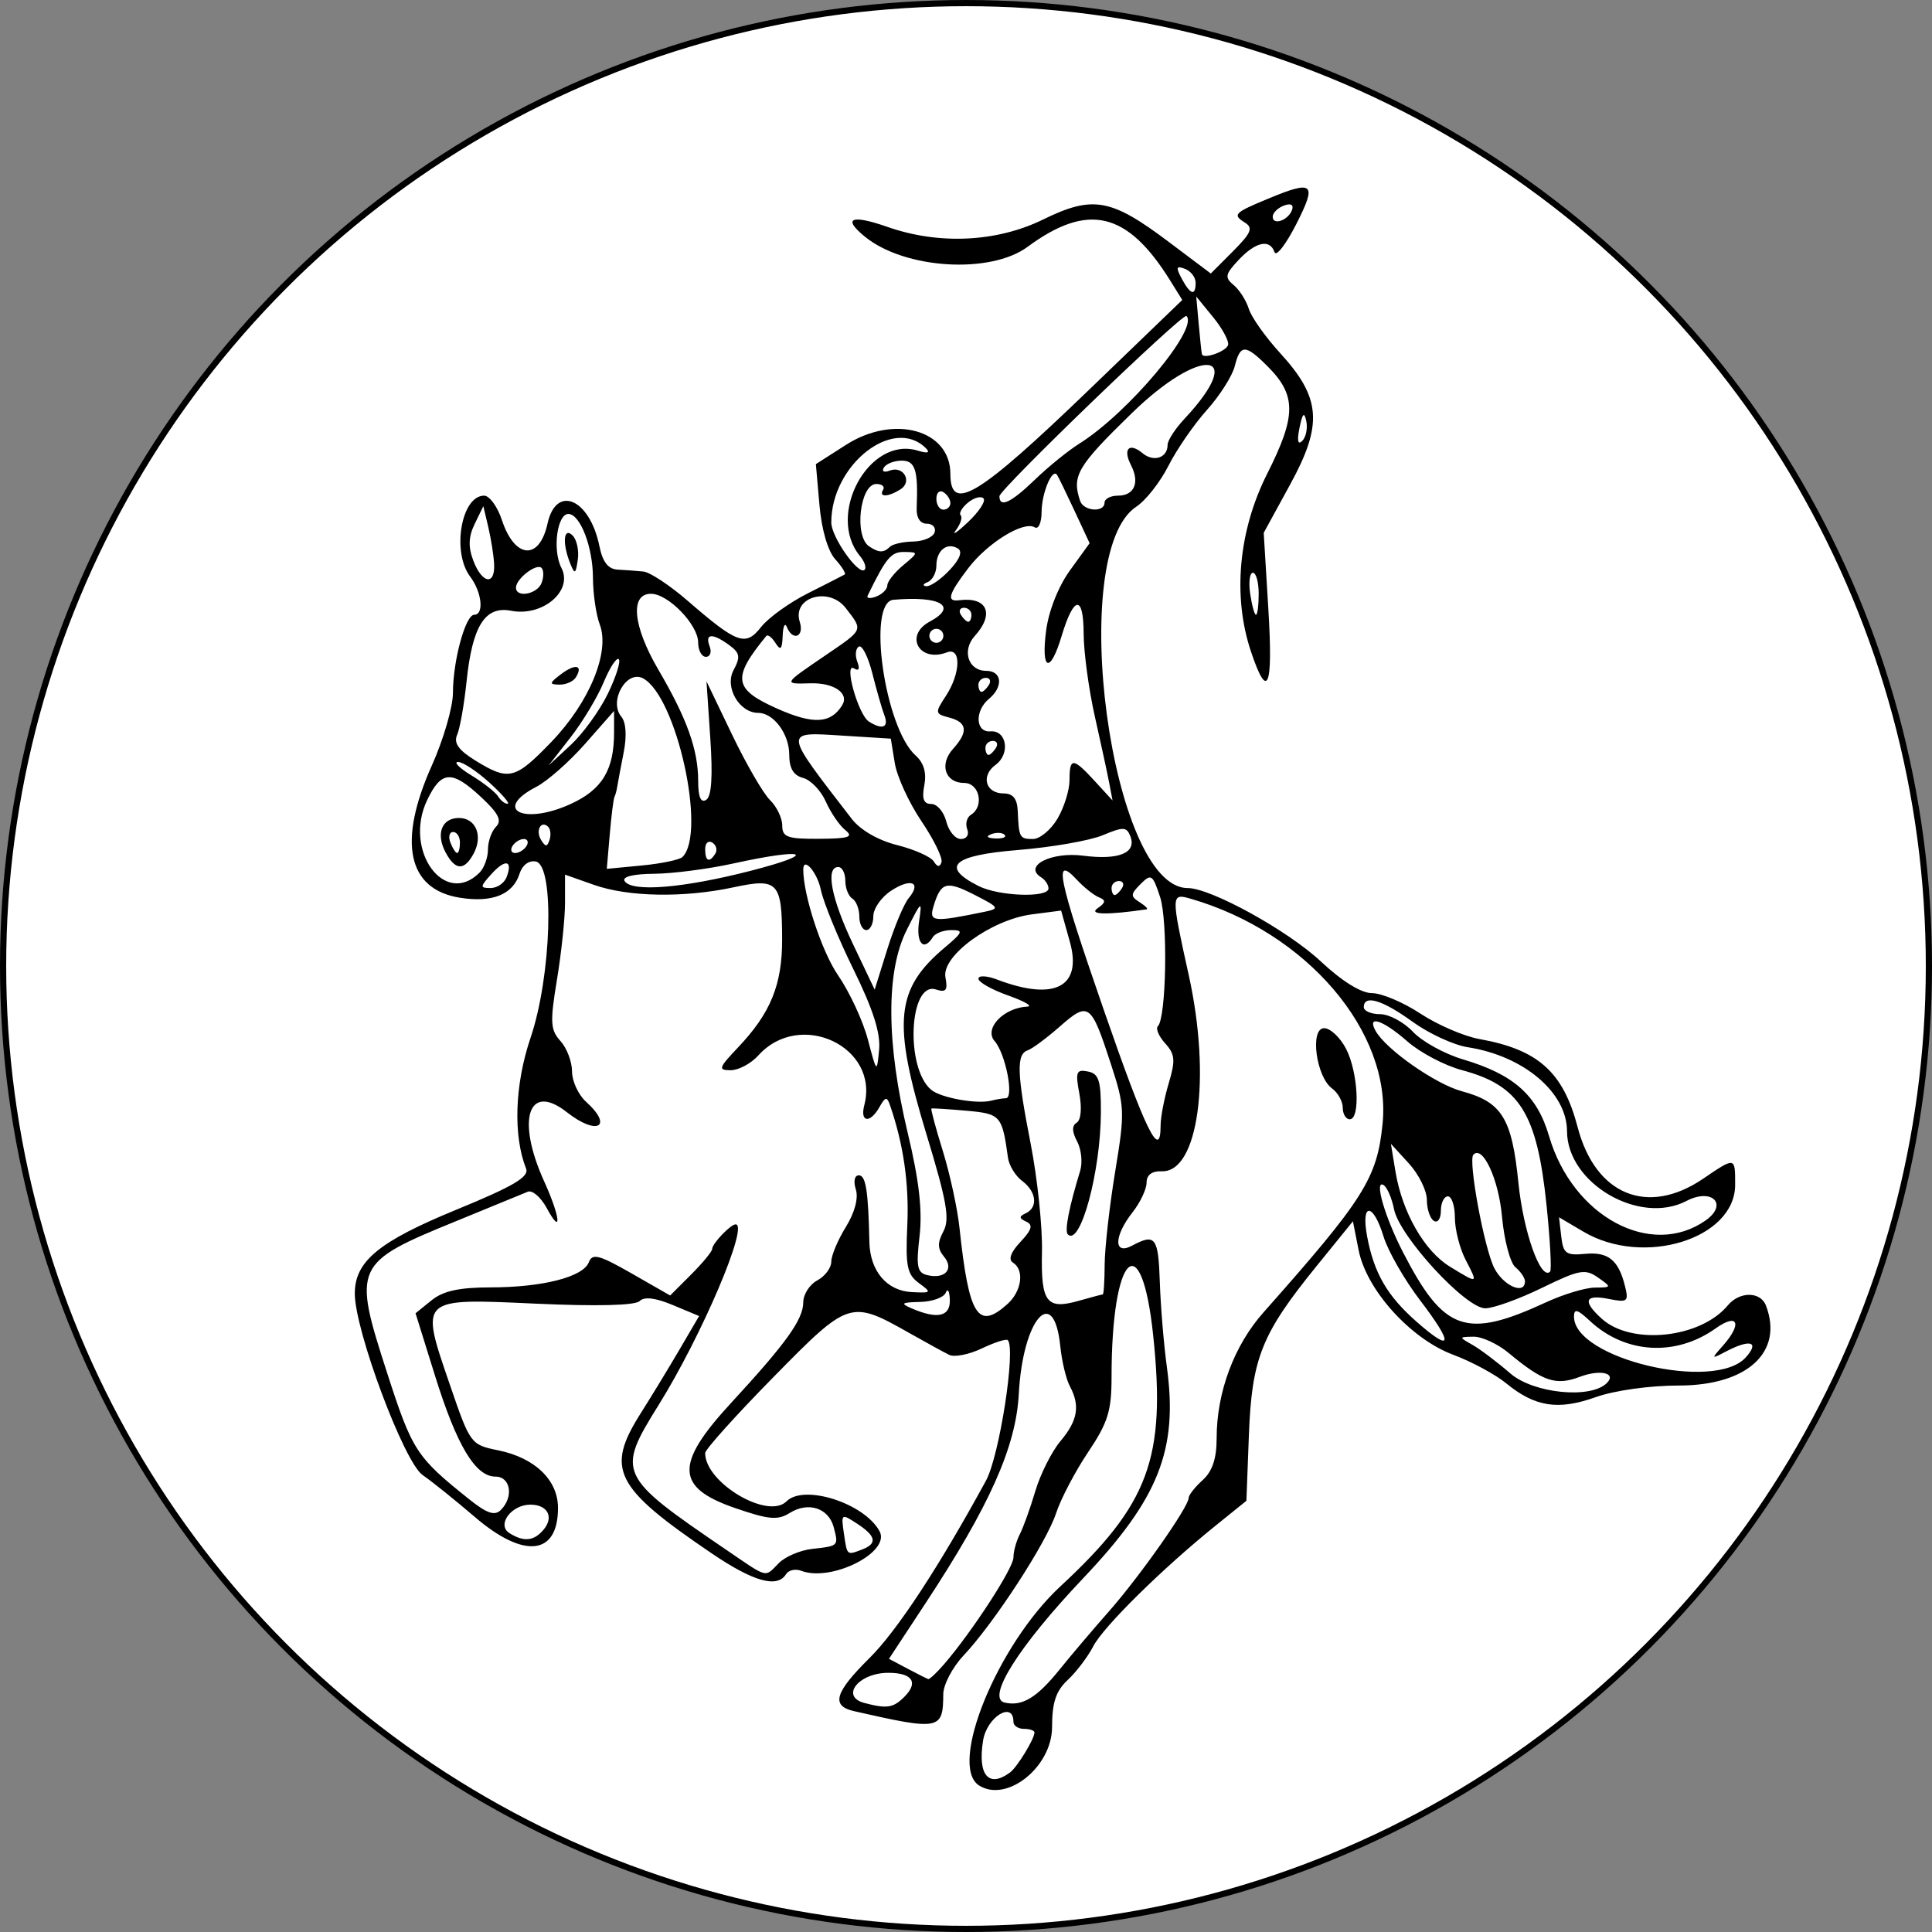 <?xml version="1.0" encoding="UTF-8" standalone="no"?>
<!-- Created with Inkscape (http://www.inkscape.org/) -->

<svg
   version="1.1"
   id="svg1"
   width="300"
   height="300"
   viewBox="0 0 300 300"
   sodipodi:docname="ficha_arquero.svg"
   inkscape:version="1.4 (86a8ad7, 2024-10-11)"
   xml:space="preserve"
   xmlns:inkscape="http://www.inkscape.org/namespaces/inkscape"
   xmlns:sodipodi="http://sodipodi.sourceforge.net/DTD/sodipodi-0.dtd"
   xmlns="http://www.w3.org/2000/svg"
   xmlns:svg="http://www.w3.org/2000/svg"><rect x="0" y="0" width="300" height="300" fill="#808080" stroke="none"/><defs
     id="defs1" /><sodipodi:namedview
     id="namedview1"
     pagecolor="#ffffff"
     bordercolor="#000000"
     borderopacity="0.25"
     inkscape:showpageshadow="2"
     inkscape:pageopacity="0.0"
     inkscape:pagecheckerboard="0"
     inkscape:deskcolor="#d1d1d1"
     inkscape:zoom="2.3823529"
     inkscape:cx="80.382716"
     inkscape:cy="172.30864"
     inkscape:window-width="3440"
     inkscape:window-height="1417"
     inkscape:window-x="-8"
     inkscape:window-y="-8"
     inkscape:window-maximized="1"
     inkscape:current-layer="g1" /><g
     inkscape:groupmode="layer"
     inkscape:label="Image"
     id="g1"
     transform="translate(24.58,6.407)"><circle
       style="fill:#ffffff;stroke:#000000;stroke-width:0.961"
       id="path7"
       cx="125.42"
       cy="143.593"
       r="149.519" /><path
       style="fill:#000000;stroke-width:0.816"
       d="m 127.457,270.845 c -4.843,-3.066 2.812,-21.833 12.609,-30.913 13.768,-12.76 16.416,-19.902 14.428,-38.91 -1.823,-17.423 -6.473,-12.809 -6.473,6.423 0,5.246 -0.569,7.065 -3.643,11.643 -2.003,2.984 -4.244,7.259 -4.978,9.499 -1.494,4.555 -9.6,17.013 -14.374,22.09 -1.715,1.824 -3.125,4.517 -3.134,5.984 -0.035,5.574 -0.522,5.667 -13.856,2.639 -3.615,-0.821 -3.014,-2.89 2.394,-8.238 4.271,-4.225 10.788,-14.15 18.1,-27.567 2.086,-3.827 4.669,-20.514 3.376,-21.807 -0.235,-0.235 -2.046,0.345 -4.025,1.289 -1.979,0.944 -4.255,1.395 -5.057,1.003 -0.802,-0.392 -3.546,-1.893 -6.096,-3.335 -9.278,-5.247 -9.437,-5.196 -21.238,6.816 -5.815,5.919 -10.574,11.211 -10.574,11.76 0,4.61 9.742,10.393 12.634,7.5 2.724,-2.724 12.127,0.305 14.455,4.656 1.744,3.259 -7.511,7.917 -12.175,6.127 -0.901,-0.346 -1.962,-0.106 -2.357,0.533 -1.359,2.199 -5.075,1.153 -11.566,-3.255 -15.096,-10.252 -16.504,-13.039 -10.985,-21.754 1.685,-2.66 4.412,-7.142 6.06,-9.959 l 2.997,-5.122 -4.077,-1.703 c -2.708,-1.131 -4.441,-1.339 -5.161,-0.619 -0.683,0.683 -6.638,0.831 -16.097,0.401 -18.22,-0.829 -18.029,-1.009 -13.362,12.604 3.152,9.194 3.229,9.299 7.501,10.17 5.702,1.162 9.284,4.614 9.284,8.948 0,7.38 -5.289,7.947 -12.93,1.388 -2.962,-2.543 -6.607,-5.471 -8.099,-6.505 -2.879,-1.996 -10.524,-22.458 -10.524,-28.167 0,-5.014 3.705,-8.074 15.782,-13.034 8.879,-3.646 11.323,-5.09 10.812,-6.383 -2.029,-5.131 -1.758,-13.06 0.694,-20.294 3.26,-9.623 3.776,-26.798 0.822,-27.383 -1.073,-0.213 -2.101,0.554 -2.522,1.88 -1.034,3.259 -4.231,4.548 -9.279,3.741 -8.13,-1.3 -9.681,-8.641 -4.341,-20.544 1.795,-4.001 3.267,-9.065 3.27,-11.254 0.007,-5.028 1.946,-12.139 3.309,-12.139 1.558,0 1.183,-3.523 -0.63,-5.92 -2.892,-3.824 -1.386,-12.576 2.165,-12.576 0.83,0 2.073,1.707 2.761,3.793 1.989,6.027 5.81,6.329 7.077,0.559 1.347,-6.134 6.551,-3.893 8.057,3.469 0.512,2.504 1.361,3.591 2.864,3.667 1.175,0.059 2.963,0.192 3.974,0.294 1.011,0.102 4.097,2.141 6.858,4.531 7.744,6.702 9.003,7.151 11.424,4.074 1.126,-1.432 4.404,-3.789 7.284,-5.238 2.88,-1.45 5.438,-2.755 5.683,-2.901 0.246,-0.146 -0.409,-1.211 -1.456,-2.368 -1.156,-1.277 -2.121,-4.59 -2.458,-8.439 l -0.556,-6.336 4.677,-2.992 c 7.459,-4.771 16.21,-2.336 16.21,4.51 0,6.153 4.326,3.516 21.721,-13.243 l 14.286,-13.764 -1.884,-3.032 C 150.47,26.443 144.36,25.003 134.98,31.923 c -5.788,4.27 -19.049,3.453 -25.225,-1.554 -3.582,-2.904 -2.18,-3.52 3.491,-1.535 7.986,2.795 16.942,2.368 24.133,-1.15 7.727,-3.781 10.533,-3.288 19.446,3.412 l 6.609,4.968 3.445,-3.456 c 2.838,-2.848 3.163,-3.632 1.845,-4.453 -1.961,-1.222 -1.668,-1.522 3.637,-3.721 7.044,-2.92 7.591,-2.42 4.34,3.966 -1.599,3.142 -3.117,5.1 -3.373,4.352 -0.717,-2.095 -2.923,-1.621 -5.57,1.197 -2.1,2.235 -2.198,2.726 -0.776,3.906 0.894,0.742 1.954,2.407 2.354,3.699 0.4,1.292 2.592,4.387 4.871,6.876 6.341,6.929 6.659,11.046 1.569,20.353 l -4.127,7.546 0.722,11.883 c 0.743,12.232 -0.109,14.293 -2.705,6.542 -2.869,-8.568 -1.937,-18.752 2.525,-27.601 4.546,-9.016 4.554,-12.18 0.04,-16.694 -3.438,-3.438 -4.216,-3.438 -5.08,8.16e-4 -0.379,1.511 -2.326,4.571 -4.326,6.8 -2,2.229 -4.687,6.126 -5.97,8.661 -1.284,2.534 -3.526,5.389 -4.984,6.344 -10.938,7.167 -3.929,59.22 7.975,59.225 3.589,0.002 15.515,6.571 20.65,11.374 3.327,3.112 6.285,4.945 7.979,4.945 1.481,0 4.857,1.428 7.503,3.173 2.646,1.745 6.769,3.524 9.163,3.953 9.139,1.638 13.015,5.12 15.263,13.708 2.748,10.498 10.853,13.831 19.45,7.998 5.051,-3.427 5,-3.437 5,0.919 0,8.396 -14.213,12.801 -23.543,7.296 l -3.803,-2.244 0.345,2.998 c 0.303,2.635 0.752,2.96 3.709,2.68 3.6,-0.341 5.193,0.96 6.201,5.065 0.578,2.353 0.362,2.516 -2.563,1.931 -3.707,-0.741 -4.082,0.342 -1.062,3.075 4.61,4.172 15.332,3.041 19.569,-2.064 1.825,-2.199 5.08,-2.19 5.927,0.017 2.772,7.224 -2.889,12.423 -13.526,12.423 -4.525,0 -9.971,0.762 -12.913,1.807 -5.834,2.072 -9.408,1.52 -13.889,-2.147 -1.692,-1.384 -5.393,-3.38 -8.224,-4.435 -6.609,-2.463 -13.467,-10.043 -14.693,-16.242 l -0.888,-4.489 -5.709,7.04 c -8.486,10.465 -9.991,14.235 -10.444,26.174 l -0.387,10.19 -4.756,3.835 c -8.327,6.714 -17.445,15.705 -19.027,18.763 -0.842,1.628 -2.623,3.978 -3.958,5.221 -1.836,1.71 -2.429,3.496 -2.436,7.329 -0.012,6.18 -7.019,11.786 -11.325,9.06 z m 4.787,-2.011 c 1.115,-0.819 3.808,-5.221 3.808,-6.225 0,-0.307 -0.734,-0.559 -1.632,-0.559 -0.898,0 -1.632,-0.49 -1.632,-1.088 0,-3.304 -4.117,-0.78 -4.713,2.89 -0.871,5.369 0.847,7.422 4.169,4.981 z m -16.388,-11.767 c 2.236,-2.236 1.238,-3.72 -2.499,-3.72 -4.623,0 -7.524,3.688 -3.689,4.69 3.493,0.913 4.457,0.762 6.188,-0.97 z m 24.138,-4.278 c 1.722,-2.142 5.163,-6.197 7.647,-9.012 4.753,-5.387 12.348,-16.194 12.348,-17.571 0,-0.446 0.979,-1.696 2.176,-2.779 1.516,-1.372 2.176,-3.351 2.176,-6.524 0,-7.108 2.699,-14.364 7.253,-19.499 15.652,-17.648 17.664,-20.834 18.513,-29.317 1.427,-14.263 -11.808,-29.762 -29.846,-34.952 -3.01,-0.866 -3.015,-0.616 -0.248,11.899 3.512,15.887 1.478,30.641 -4.195,30.433 -1.524,-0.056 -2.357,0.565 -2.357,1.757 0,1.014 -0.979,3.089 -2.176,4.61 -2.926,3.719 -2.967,6.731 -0.072,5.181 3.61,-1.932 4.074,-1.321 4.305,5.674 0.123,3.74 0.616,9.673 1.095,13.185 1.749,12.83 -1.255,20.412 -12.991,32.783 -10.005,10.547 -15.119,18.648 -12.193,19.314 2.733,0.622 5,-0.75 8.565,-5.184 z m 43.931,-87.179 c 0,-0.981 -0.746,-2.329 -1.657,-2.996 -2.493,-1.823 -3.486,-9.365 -1.233,-9.365 0.961,0 2.493,1.445 3.406,3.21 1.861,3.6 2.245,10.934 0.572,10.934 -0.598,0 -1.088,-0.803 -1.088,-1.784 z m -61.888,86.377 c 4.344,-5.04 10.751,-14.901 10.751,-16.547 0,-0.939 0.442,-2.557 0.982,-3.596 0.54,-1.039 1.628,-4.062 2.417,-6.717 0.789,-2.655 2.551,-6.153 3.914,-7.773 2.682,-3.187 3.068,-5.481 1.438,-8.528 -0.573,-1.07 -1.236,-3.853 -1.475,-6.185 -1.001,-9.784 -5.83,-4.255 -6.442,7.377 -0.433,8.217 -4.51,17.364 -14.524,32.586 l -5.639,8.571 2.864,1.515 c 1.575,0.833 3.031,1.567 3.234,1.63 0.203,0.064 1.319,-0.986 2.48,-2.333 z M 96.374,236.292 c 1.002,-1.002 3.327,-1.987 5.167,-2.188 4.11,-0.45 4.102,-0.441 3.342,-3.346 -0.785,-3.001 -3.947,-4.036 -6.831,-2.234 -1.869,1.167 -3.25,1.043 -8.5,-0.764 -9.238,-3.181 -9.379,-6.814 -0.633,-16.294 8.566,-9.284 11.229,-12.994 11.229,-15.647 0,-1.231 0.979,-2.762 2.176,-3.402 1.197,-0.641 2.176,-1.946 2.176,-2.902 0,-0.956 1.015,-3.379 2.255,-5.385 1.389,-2.247 1.987,-4.49 1.559,-5.841 -0.401,-1.263 -0.204,-2.193 0.465,-2.193 1.086,0 1.469,2.418 1.636,10.336 0.096,4.517 2.699,7.603 6.582,7.798 3.083,0.155 3.139,0.084 1.107,-1.402 -1.834,-1.341 -2.092,-2.626 -1.799,-8.972 0.296,-6.411 -0.592,-12.583 -2.684,-18.64 -0.475,-1.376 -0.731,-1.333 -1.632,0.272 -1.459,2.598 -3.065,2.408 -2.362,-0.28 2.377,-9.088 -9.99,-14.903 -16.448,-7.733 -1.14,1.265 -3.072,2.301 -4.293,2.301 -2.003,0 -1.892,-0.347 1.135,-3.536 5.068,-5.341 6.865,-9.753 6.847,-16.81 -0.023,-8.88 -0.636,-9.537 -7.519,-8.061 -7.744,1.661 -16.353,1.511 -21.704,-0.377 l -4.489,-1.584 v 4.366 c 0,2.401 -0.562,7.769 -1.249,11.928 -1.095,6.632 -1.028,7.806 0.544,9.543 0.986,1.09 1.793,3.213 1.793,4.719 0,1.506 0.979,3.624 2.176,4.707 4.303,3.894 1.717,5.317 -2.967,1.632 -5.984,-4.707 -7.902,1.108 -3.537,10.727 2.526,5.567 2.818,8.614 0.397,4.147 -0.918,-1.693 -2.244,-2.831 -2.948,-2.53 -0.704,0.301 -5.687,2.346 -11.072,4.544 -15.928,6.501 -16.137,6.958 -10.767,23.569 3.922,12.131 4.523,13.057 12.718,19.611 2.795,2.235 3.991,2.643 4.948,1.686 2.03,-2.03 1.519,-5.178 -0.841,-5.178 -3.115,0 -5.998,-4.816 -9.384,-15.674 l -3.021,-9.69 2.478,-2.006 c 1.804,-1.461 4.294,-2.008 9.157,-2.012 8.096,-0.007 14.395,-1.618 15.273,-3.905 0.547,-1.425 1.596,-1.151 6.639,1.735 l 5.989,3.427 3.262,-3.262 c 1.794,-1.794 3.262,-3.579 3.262,-3.967 0,-0.822 2.858,-3.814 3.643,-3.814 2.105,0 -5.277,17.324 -11.936,28.012 -6.584,10.568 -6.362,11.049 10.32,22.414 6.814,4.642 6.052,4.446 8.344,2.153 z m 12.933,-2.103 c 2.383,-0.914 2.154,-2.07 -0.795,-4.002 -2.449,-1.605 -2.503,-1.565 -2.053,1.507 0.512,3.49 0.433,3.421 2.847,2.495 z m -49.455,-3.1 c 1.615,-1.946 0.591,-3.856 -2.067,-3.856 -2.966,0 -5.284,3.139 -3.263,4.418 2.24,1.417 3.826,1.25 5.331,-0.563 z M 224.931,208.351 c 1.559,-1.559 -1.042,-2.156 -4.2,-0.964 -3.728,1.407 -5.693,0.748 -11.049,-3.707 -1.692,-1.407 -4.14,-2.543 -5.44,-2.525 -2.317,0.032 -2.321,0.058 -0.189,1.26 1.197,0.675 3.847,2.673 5.888,4.44 3.605,3.12 12.479,4.006 14.989,1.496 z m 21.555,-3.965 c 2.221,-2.454 0.714,-2.911 -3.064,-0.93 -2.302,1.207 -2.316,1.179 -0.472,-0.902 3.055,-3.447 2.34,-5.156 -1.125,-2.688 -6.218,4.428 -14.065,3.953 -19.548,-1.183 -1.909,-1.788 -2.448,-1.929 -2.448,-0.64 0,6.508 21.81,11.698 26.656,6.342 z m -50.542,-8.863 c -2.441,-3.204 -4.997,-7.661 -5.681,-9.905 -1.621,-5.323 -3.555,-5.351 -2.558,-0.038 1.072,5.717 3.124,9.251 7.703,13.271 5.554,4.877 5.77,3.539 0.537,-3.329 z m 19.533,0.297 c 2.693,-1.246 6.107,-2.276 7.586,-2.29 2.637,-0.024 2.646,-0.055 0.481,-1.571 -1.975,-1.383 -2.895,-1.213 -8.674,1.608 -3.556,1.735 -7.518,3.166 -8.804,3.179 -3.03,0.032 -13.332,-11.142 -14.179,-15.381 -0.345,-1.725 -1.073,-3.412 -1.618,-3.749 -1.521,-0.94 0.179,4.941 3.021,10.45 6.346,12.301 9.772,13.499 22.187,7.753 z m -92.567,-0.409 c -0.047,-1.346 -0.333,-1.836 -0.635,-1.088 -0.302,0.748 -2.099,1.394 -3.994,1.436 -2.911,0.065 -3.108,0.221 -1.269,1.012 3.997,1.718 5.99,1.258 5.898,-1.36 z m 8.976,0.647 c 2.205,-1.996 2.627,-5.293 0.82,-6.41 -0.752,-0.465 -0.335,-1.611 1.168,-3.211 1.778,-1.893 1.993,-2.646 0.898,-3.149 -1.127,-0.518 -1.144,-0.799 -0.08,-1.296 1.944,-0.907 1.679,-3.356 -0.544,-5.016 -1.047,-0.782 -2.04,-2.401 -2.207,-3.598 -0.917,-6.595 -1.131,-6.835 -6.491,-7.314 -2.846,-0.254 -5.278,-0.405 -5.403,-0.335 -0.125,0.07 0.675,3.044 1.779,6.608 1.104,3.565 2.266,8.929 2.584,11.921 1.458,13.729 2.874,15.964 7.476,11.8 z m 14.767,-1.463 c 0.154,0 0.288,-2.081 0.298,-4.624 0.011,-2.543 0.743,-9.031 1.627,-14.416 1.54,-9.382 1.511,-10.089 -0.698,-16.864 -3.041,-9.33 -3.432,-9.614 -7.859,-5.728 -2.067,1.815 -4.317,3.486 -5,3.714 -1.8,0.6 -1.711,3.522 0.441,14.526 1.053,5.386 1.843,12.934 1.755,16.774 -0.181,7.871 0.709,9.041 5.774,7.588 1.861,-0.534 3.509,-0.97 3.662,-0.97 z m -5.426,-9.332 c -0.527,-0.527 0.191,-4.214 1.922,-9.869 0.393,-1.285 0.18,-3.336 -0.473,-4.558 -0.812,-1.517 -0.832,-2.442 -0.065,-2.916 0.662,-0.409 0.829,-2.269 0.406,-4.525 -0.63,-3.357 -0.466,-3.78 1.327,-3.423 1.707,0.339 2.041,1.393 2.022,6.363 -0.037,9.229 -3.196,20.87 -5.138,18.928 z m 70.987,7.289 c 0,-0.525 -0.667,-1.508 -1.482,-2.184 -0.815,-0.676 -1.754,-4.228 -2.086,-7.892 -0.527,-5.808 -2.994,-11.122 -4.447,-9.576 -0.835,0.889 1.703,14.597 3.261,17.616 1.435,2.779 4.753,4.201 4.753,2.037 z m -90.209,-3.826 c -1.017,-1.225 -1.038,-2.163 -0.091,-3.933 1.016,-1.899 0.533,-4.662 -2.645,-15.104 -5.305,-17.436 -4.804,-22.521 2.853,-28.964 2.826,-2.378 2.95,-2.707 1.022,-2.707 -1.207,0 -2.498,0.49 -2.868,1.088 -1.429,2.312 -2.642,0.925 -2.141,-2.448 0.495,-3.334 0.385,-3.257 -1.931,1.36 -3.234,6.448 -3.171,17.553 0.18,31.552 1.754,7.328 2.285,11.976 1.823,15.968 -0.554,4.793 -0.368,5.697 1.253,6.068 2.73,0.625 4.134,-0.965 2.544,-2.881 z m 80.989,0.482 c -0.913,-1.766 -1.66,-4.703 -1.66,-6.528 0,-1.825 -0.49,-3.318 -1.088,-3.318 -0.598,0 -1.088,1.008 -1.088,2.24 0,1.232 -0.49,1.938 -1.088,1.568 -0.598,-0.37 -1.088,-1.84 -1.088,-3.268 0,-1.427 -1.257,-3.969 -2.793,-5.648 l -2.793,-3.053 0.708,4.301 c 1.041,6.331 4.492,12.359 8.458,14.777 4.443,2.709 4.398,2.729 2.432,-1.073 z m 12.569,-8.494 c -1.476,-14.271 -4.163,-18.559 -13.123,-20.946 -2.683,-0.715 -6.494,-2.719 -8.47,-4.453 -3.822,-3.356 -6.389,-4.196 -4.93,-1.613 1.624,2.874 9.305,8.242 13.356,9.333 6.241,1.681 7.788,4.177 8.799,14.204 0.774,7.676 3.477,15.26 4.924,13.814 0.256,-0.256 0.006,-4.909 -0.555,-10.338 z m 24.689,2.4 c 3.578,-2.506 1.026,-5.118 -2.966,-3.034 -7.304,3.812 -18.523,-2.745 -18.54,-10.837 -0.013,-6.006 -6.735,-11.695 -15.399,-13.033 -2.184,-0.337 -6.052,-2.121 -8.595,-3.963 -4.678,-3.389 -7.562,-4.252 -7.562,-2.262 0,0.598 1.139,1.088 2.53,1.088 1.392,0 3.689,1.233 5.104,2.74 1.416,1.507 4.902,3.431 7.747,4.276 7.926,2.354 11.524,5.562 13.391,11.941 3.652,12.471 15.813,19.022 24.289,13.085 z m -84.614,-14.779 c 0,-1.277 0.567,-4.213 1.259,-6.525 1.069,-3.569 0.987,-4.504 -0.546,-6.199 -0.993,-1.097 -1.505,-2.296 -1.138,-2.663 1.313,-1.313 1.57,-16.358 0.343,-20.076 -1.157,-3.506 -1.38,-3.653 -3.031,-2.001 -1.57,1.57 -1.588,1.907 -0.151,2.815 0.898,0.568 1.387,1.068 1.088,1.111 -6.162,0.899 -9.049,0.838 -7.616,-0.162 1.285,-0.896 1.329,-1.26 0.211,-1.71 -0.782,-0.315 -2.321,-1.538 -3.421,-2.719 -3.697,-3.968 -2.973,-0.45 4.122,20.049 6.594,19.05 8.88,23.705 8.88,18.079 z m -24.036,-4.206 c 1.321,0 -0.033,-6.92 -1.734,-8.866 -1.697,-1.941 1.356,-5.172 5.068,-5.364 0.914,-0.047 -0.419,-0.822 -2.962,-1.723 -2.543,-0.9 -4.624,-2.073 -4.624,-2.607 0,-0.536 1.296,-0.477 2.895,0.13 8.941,3.399 13.265,1.152 11.299,-5.873 l -1.354,-4.838 -4.516,0.585 c -6.335,0.82 -14.082,6.458 -13.446,9.785 0.385,2.016 0.096,2.383 -1.486,1.881 -4.162,-1.321 -4.785,12.223 -0.717,15.588 1.504,1.244 7.102,2.252 9.319,1.677 0.797,-0.206 1.814,-0.375 2.26,-0.375 z m -23.658,-20.01 c -2.384,-4.852 -4.662,-10.414 -5.063,-12.359 -0.562,-2.725 -2.732,-5.22 -2.732,-3.141 0,3.99 2.881,12.749 5.395,16.403 1.791,2.603 3.881,7.105 4.643,10.004 1.367,5.196 1.391,5.219 1.739,1.593 0.249,-2.595 -0.923,-6.274 -3.982,-12.5 z m 8.572,-11.055 c 2.055,-2.476 0.371,-3.188 -2.733,-1.154 -1.515,0.992 -2.754,2.772 -2.754,3.955 0,1.183 -0.49,2.151 -1.088,2.151 -0.598,0 -1.088,-0.95 -1.088,-2.112 0,-1.161 -0.49,-2.414 -1.088,-2.784 -0.598,-0.37 -1.088,-1.623 -1.088,-2.784 0,-1.161 -0.49,-2.112 -1.088,-2.112 -2.027,0 -1.1,4.867 2.281,11.968 l 3.367,7.072 1.964,-6.286 c 1.08,-3.457 2.572,-7.019 3.315,-7.914 z m 11.777,2.113 c 2.402,-0.495 2.295,-0.673 -1.582,-2.65 -4.353,-2.219 -5.198,-1.978 -6.338,1.807 -0.728,2.417 -0.062,2.488 7.92,0.843 z m 9.937,-3.625 c 0,-0.563 -0.513,-1.341 -1.141,-1.729 -2.832,-1.75 1.549,-4.001 6.534,-3.358 5.522,0.713 8.31,-0.426 7.326,-2.992 -0.578,-1.506 -1.082,-1.528 -4.299,-0.184 -2.004,0.837 -7.924,1.87 -13.154,2.294 -10.17,0.825 -12.092,2.576 -6.136,5.589 3.167,1.602 10.871,1.871 10.871,0.38 z m 11.424,-0.064 c 0.37,-0.598 0.154,-1.088 -0.48,-1.088 -0.634,0 -1.152,0.49 -1.152,1.088 0,0.598 0.216,1.088 0.48,1.088 0.264,0 0.782,-0.49 1.152,-1.088 z m -95.577,-1.679 c 1.013,-2.64 -0.174,-2.896 -2.339,-0.504 -1.803,1.992 -1.815,2.183 -0.141,2.183 1.009,0 2.125,-0.756 2.479,-1.679 z m 37.912,-0.998 c 10.72,-2.759 8.631,-3.627 -2.72,-1.131 -3.89,0.856 -9.427,1.573 -12.304,1.594 -3.203,0.024 -4.971,0.46 -4.56,1.126 1.089,1.762 9.087,1.112 19.584,-1.589 z m -42.106,0.284 c 0.718,-0.718 1.306,-2.334 1.306,-3.59 0,-1.257 0.565,-2.85 1.256,-3.541 0.949,-0.949 0.39,-2.065 -2.291,-4.57 -4.565,-4.264 -6.205,-4.175 -8.414,0.457 -3.713,7.787 2.719,16.669 8.144,11.244 z m -5.268,-3.131 c -1.553,-2.902 -0.604,-5.355 2.071,-5.355 2.621,0 3.762,2.757 2.284,5.519 -1.45,2.71 -2.846,2.657 -4.355,-0.164 z m 2.222,-1.547 c 0,-0.898 -0.474,-1.632 -1.054,-1.632 -0.58,0 -0.772,0.734 -0.428,1.632 0.344,0.898 0.819,1.632 1.054,1.632 0.235,0 0.428,-0.734 0.428,-1.632 z m 34.568,2.243 c 3.753,-3.753 -0.932,-24.949 -6.129,-27.73 -2.57,-1.375 -5.371,3.546 -3.382,5.943 0.742,0.894 0.878,2.985 0.364,5.59 -0.452,2.289 -0.896,4.652 -0.987,5.251 -0.091,0.598 -0.29,1.333 -0.441,1.632 -0.151,0.299 -0.481,2.933 -0.732,5.853 l -0.456,5.309 5.486,-0.527 c 3.017,-0.29 5.842,-0.884 6.278,-1.319 z m 37.088,-5.564 c -1.933,-2.864 -3.792,-6.916 -4.131,-9.006 l -0.618,-3.799 -7.341,-0.459 c -9.422,-0.589 -9.463,-0.997 1.274,12.913 1.345,1.743 4.098,3.332 7.066,4.079 2.674,0.673 5.226,1.812 5.67,2.531 0.547,0.885 0.935,0.926 1.201,0.127 0.216,-0.649 -1.188,-3.523 -3.12,-6.386 z m -31.99,5.029 c 0.344,-0.557 0.128,-1.32 -0.48,-1.696 -0.608,-0.376 -1.106,0.08 -1.106,1.013 0,1.911 0.653,2.193 1.586,0.683 z m -29.33,-1.163 c 0.37,-0.598 0.183,-1.088 -0.416,-1.088 -0.598,0 -1.391,0.49 -1.76,1.088 -0.37,0.598 -0.183,1.088 0.416,1.088 0.598,0 1.391,-0.49 1.76,-1.088 z m 3.377,-2.969 c -1.106,-1.106 -2.019,0.559 -1.111,2.027 0.685,1.109 0.942,1.11 1.31,0.004 0.252,-0.756 0.162,-1.67 -0.199,-2.032 z m 46.114,0.487 c -0.905,-0.729 -2.263,-2.721 -3.018,-4.426 -0.755,-1.705 -2.34,-3.354 -3.523,-3.663 -1.498,-0.392 -2.15,-1.49 -2.15,-3.622 0,-3.198 -2.433,-6.479 -4.805,-6.479 -2.951,0 -5.263,-3.98 -3.848,-6.623 1.106,-2.067 1.002,-2.68 -0.665,-3.899 -2.607,-1.906 -3.818,-1.833 -3.043,0.186 0.344,0.898 0.084,1.632 -0.578,1.632 -0.662,0 -1.204,-1.001 -1.204,-2.225 0,-2.763 -4.653,-7.567 -7.329,-7.567 -3.294,0 -2.802,5.039 1.152,11.792 4.444,7.591 6.178,12.437 6.178,17.267 0,2.494 0.405,3.459 1.237,2.945 0.842,-0.52 1.048,-3.584 0.646,-9.584 l -0.591,-8.82 3.978,8.286 c 2.188,4.557 4.835,9.121 5.882,10.142 1.047,1.021 1.904,2.801 1.904,3.955 0,1.81 0.784,2.094 5.712,2.064 4.668,-0.028 5.411,-0.277 4.067,-1.36 z m 18.945,-0.127 c -0.321,-0.837 -0.061,-1.845 0.578,-2.24 2.107,-1.302 1.335,-4.942 -1.048,-4.942 -2.966,0 -3.909,-2.886 -1.73,-5.294 2.393,-2.644 2.217,-4.126 -0.576,-4.856 -2.239,-0.586 -2.263,-0.73 -0.544,-3.353 2.316,-3.534 2.415,-7.64 0.164,-6.776 -4.296,1.649 -6.672,-2.631 -2.654,-4.781 4.431,-2.372 1.674,-4.023 -5.651,-3.384 -4.142,0.361 -1.362,19.861 3.445,24.173 1.276,1.144 1.726,2.681 1.355,4.624 -0.404,2.115 -0.108,2.91 1.085,2.91 0.902,0 1.948,1.224 2.324,2.72 0.375,1.496 1.392,2.72 2.26,2.72 0.904,0 1.328,-0.649 0.993,-1.522 z m 5.798,0.865 c -0.362,-0.362 -1.3,-0.4 -2.085,-0.086 -0.868,0.347 -0.61,0.605 0.657,0.657 1.147,0.047 1.79,-0.21 1.428,-0.571 z m 8.22,-2.503 c 1.027,-1.738 1.867,-4.431 1.867,-5.984 0,-3.561 0.537,-3.538 3.937,0.168 l 2.745,2.992 -0.519,-2.72 c -0.285,-1.496 -1.291,-6.147 -2.234,-10.336 -0.943,-4.189 -1.723,-9.971 -1.734,-12.848 -0.022,-6.098 -1.534,-5.93 -3.425,0.382 -1.777,5.931 -3.225,5.412 -2.403,-0.862 0.403,-3.079 1.905,-6.865 3.716,-9.366 l 3.039,-4.198 -2.355,-5.051 c -1.295,-2.778 -2.514,-5.281 -2.708,-5.563 -0.746,-1.084 -2.378,2.832 -2.394,5.745 -0.009,1.695 -0.487,2.766 -1.073,2.404 -1.699,-1.05 -7.305,2.396 -10.312,6.338 -3.092,4.053 -3.431,5.247 -1.416,4.985 4.369,-0.567 5.537,2.108 2.422,5.55 -2.043,2.257 -1.009,5.411 1.775,5.411 2.464,0 2.706,2.461 0.428,4.352 -2.248,1.866 -2.095,5.236 0.23,5.047 2.544,-0.206 3.118,3.502 0.804,5.194 -2.331,1.704 -1.573,4.436 1.231,4.442 1.468,0.003 2.122,0.811 2.205,2.725 0.18,4.157 0.286,4.352 2.367,4.352 1.068,0 2.781,-1.422 3.808,-3.16 z m -75.647,-2.254 c 4.925,-2.235 6.792,-5.295 6.792,-11.13 v -3.346 l -4.477,5.086 c -2.462,2.797 -5.873,5.808 -7.579,6.69 -6.84,3.537 -2.024,6.008 5.263,2.701 z m -12.537,-3.322 c -1.954,-1.778 -4.158,-3.23 -4.896,-3.228 -0.739,0.002 0.195,0.942 2.074,2.088 1.88,1.146 3.744,2.613 4.144,3.26 0.4,0.647 1.065,1.162 1.479,1.144 0.413,-0.018 -0.847,-1.486 -2.801,-3.264 z m 9.577,-6.327 c 5.925,-6.147 9.154,-13.973 7.529,-18.247 -0.572,-1.505 -1.048,-4.786 -1.057,-7.29 -0.016,-4.649 -1.899,-9.652 -3.714,-9.871 -1.824,-0.22 -2.635,5.575 -1.174,8.39 1.841,3.548 -2.923,7.594 -7.816,6.639 -4.049,-0.79 -6.021,2.333 -6.919,10.962 -0.374,3.59 -1.032,7.323 -1.464,8.295 -0.568,1.279 0.208,2.38 2.815,3.99 5.2,3.211 6.168,2.976 11.8,-2.867 z m 1.513,-10.529 c 2.236,-1.692 3.485,-1.423 2.3,0.495 -0.394,0.638 -1.545,1.145 -2.557,1.126 -1.615,-0.03 -1.584,-0.228 0.257,-1.621 z M 63.961,81.079 c -1.262,-3.119 -1.035,-5.743 0.374,-4.334 0.649,0.649 1.012,2.338 0.806,3.754 -0.329,2.266 -0.47,2.335 -1.18,0.581 z m 5.849,20.226 c 1.264,-2.611 2.026,-5.019 1.693,-5.351 -0.333,-0.333 -1.39,1.284 -2.35,3.593 -0.96,2.309 -3.274,6.156 -5.142,8.55 l -3.397,4.352 3.449,-3.198 c 1.897,-1.759 4.483,-5.334 5.747,-7.945 z m 60.258,8.423 c 0.37,-0.598 0.154,-1.088 -0.48,-1.088 -0.634,0 -1.152,0.49 -1.152,1.088 0,0.598 0.216,1.088 0.48,1.088 0.264,0 0.782,-0.49 1.152,-1.088 z m -23.874,-6.629 c 1.137,-1.84 -1.266,-3.507 -4.908,-3.403 -4.264,0.121 -4.279,0.149 2.123,-4.214 6.202,-4.227 6.065,-3.921 3.343,-7.463 -2.62,-3.409 -8.361,-1.695 -7.146,2.133 0.74,2.331 -1.09,3.068 -2.002,0.807 -0.302,-0.748 -0.595,-0.136 -0.651,1.36 -0.08,2.116 -0.327,2.364 -1.115,1.12 -0.557,-0.88 -1.201,-1.37 -1.432,-1.088 -5.352,6.532 -5.099,8.248 1.662,11.261 5.629,2.509 8.344,2.371 10.126,-0.513 z m 6.563,1.593 c -0.374,-0.975 -1.217,-3.906 -1.874,-6.515 -0.657,-2.608 -1.606,-4.488 -2.109,-4.177 -0.503,0.311 -0.608,1.364 -0.233,2.341 0.433,1.129 0.248,1.508 -0.507,1.041 -1.648,-1.018 0.637,7.176 2.3,8.249 2.077,1.34 3.14,0.928 2.424,-0.939 z m 16.223,-4.756 c 0.37,-0.598 0.154,-1.088 -0.48,-1.088 -0.634,0 -1.152,0.49 -1.152,1.088 0,0.598 0.216,1.088 0.48,1.088 0.264,0 0.782,-0.49 1.152,-1.088 z m -7.072,-7.616 c 0,-0.598 -0.49,-1.088 -1.088,-1.088 -0.598,0 -1.088,0.49 -1.088,1.088 0,0.598 0.49,1.088 1.088,1.088 0.598,0 1.088,-0.49 1.088,-1.088 z m 4.352,-3.264 c 0,-0.598 -0.519,-1.088 -1.152,-1.088 -0.634,0 -0.85,0.49 -0.48,1.088 0.37,0.598 0.888,1.088 1.152,1.088 0.264,0 0.48,-0.49 0.48,-1.088 z m 44.609,-3.264 c 0,-1.795 -0.405,-3.264 -0.9,-3.264 -0.495,0 -0.684,1.469 -0.421,3.264 0.263,1.795 0.668,3.264 0.9,3.264 0.231,0 0.421,-1.469 0.421,-3.264 z M 113.204,84.49 c 0,-0.588 1.102,-1.988 2.448,-3.111 2.418,-2.018 2.421,-2.043 0.175,-2.078 -2.029,-0.032 -2.819,0.909 -5.671,6.765 -0.219,0.449 0.378,0.519 1.325,0.156 0.948,-0.364 1.723,-1.142 1.723,-1.73 z M 59.516,84.113 c 0.354,-0.923 0.351,-1.972 -0.008,-2.331 -0.775,-0.775 -3.969,1.684 -3.969,3.055 0,1.642 3.299,1.041 3.977,-0.724 z m 63.373,-2.014 c 1.566,-1.667 2.026,-2.866 1.278,-3.328 -1.675,-1.035 -3.346,0.285 -3.346,2.643 0,1.112 -0.612,2.268 -1.36,2.57 -0.748,0.302 -0.833,0.587 -0.19,0.635 0.644,0.047 2.272,-1.086 3.618,-2.519 z M 52.146,81.168 c -0.071,-1.346 -0.476,-3.917 -0.901,-5.712 l -0.772,-3.264 -1.34,2.751 c -0.971,1.994 -1.03,3.565 -0.214,5.712 1.362,3.583 3.406,3.907 3.227,0.513 z m 56.82,-1.223 c -5.302,-6.388 1.377,-18.667 8.917,-16.391 1.596,0.482 2.031,0.36 1.306,-0.366 -5.029,-5.029 -14.688,2.562 -14.688,11.542 0,2.251 4.244,8.268 5.175,7.337 0.316,-0.316 -0.002,-1.271 -0.709,-2.122 z m 4.642,-1.448 c 0.421,-0.421 2.051,-0.789 3.621,-0.816 1.57,-0.027 3.062,-0.662 3.314,-1.41 0.252,-0.748 -0.293,-1.36 -1.213,-1.36 -1.038,0 -1.633,-0.927 -1.569,-2.448 0.246,-5.869 -0.219,-7.344 -2.317,-7.344 -1.161,0 -2.411,0.484 -2.777,1.076 -0.371,0.601 0.032,0.808 0.914,0.47 2.119,-0.813 3.563,1.71 1.666,2.912 -1.913,1.211 -3.427,1.254 -2.7,0.076 0.308,-0.499 -0.164,-0.907 -1.049,-0.907 -2.546,0 -3.485,8.105 -1.123,9.685 1.515,1.013 2.269,1.028 3.231,0.066 z m 14.525,-7.516 c -0.403,-0.403 -1.49,-0.103 -2.417,0.666 -0.927,0.769 -1.432,1.65 -1.124,1.959 0.308,0.308 -0.017,1.34 -0.724,2.293 -0.706,0.953 0.129,0.401 1.856,-1.227 1.727,-1.627 2.811,-3.288 2.408,-3.691 z m -5.137,0.73 c 0,-0.563 -0.49,-1.326 -1.088,-1.696 -0.598,-0.37 -1.088,0.091 -1.088,1.024 0,0.933 0.49,1.696 1.088,1.696 0.598,0 1.088,-0.461 1.088,-1.024 z m 23.936,-0.064 c 0,-0.598 0.938,-1.088 2.085,-1.088 2.542,0 3.416,-2.03 2.032,-4.717 -1.314,-2.549 -0.299,-3.608 1.793,-1.872 1.731,1.436 3.882,0.714 3.882,-1.303 0,-0.68 1.169,-2.487 2.598,-4.016 9.911,-10.604 2.653,-11.425 -8.136,-0.92 -8.497,8.274 -9.36,9.738 -8.045,13.644 0.543,1.612 3.791,1.845 3.791,0.272 z m -10.79,-3.593 c 2.045,-1.976 5.144,-4.488 6.888,-5.582 7.577,-4.753 18.573,-17.861 16.621,-19.813 -0.543,-0.543 -29.039,26.924 -29.039,27.99 0,1.857 1.798,1.013 5.531,-2.595 z m 42.118,-9.075 c -0.317,-1.496 -0.591,-1.222 -1.055,1.055 -0.405,1.985 -0.253,2.701 0.428,2.02 0.58,-0.58 0.862,-1.964 0.627,-3.075 z M 166.113,47.167 c 0.176,-0.598 -0.864,-2.538 -2.311,-4.311 l -2.631,-3.223 0.387,4.311 c 0.213,2.371 0.436,4.469 0.497,4.663 0.253,0.806 3.764,-0.44 4.059,-1.44 z m -5.036,-9.676 c 0,-0.834 -0.746,-1.802 -1.657,-2.152 -1.352,-0.519 -1.445,-0.24 -0.506,1.516 1.35,2.522 2.163,2.761 2.163,0.636 z m 14.983,-11.337 c 0.265,-0.795 -0.232,-1.038 -1.292,-0.632 -0.948,0.364 -1.723,1.139 -1.723,1.723 0,1.43 2.473,0.535 3.015,-1.092 z"
       id="path12" /></g></svg>
